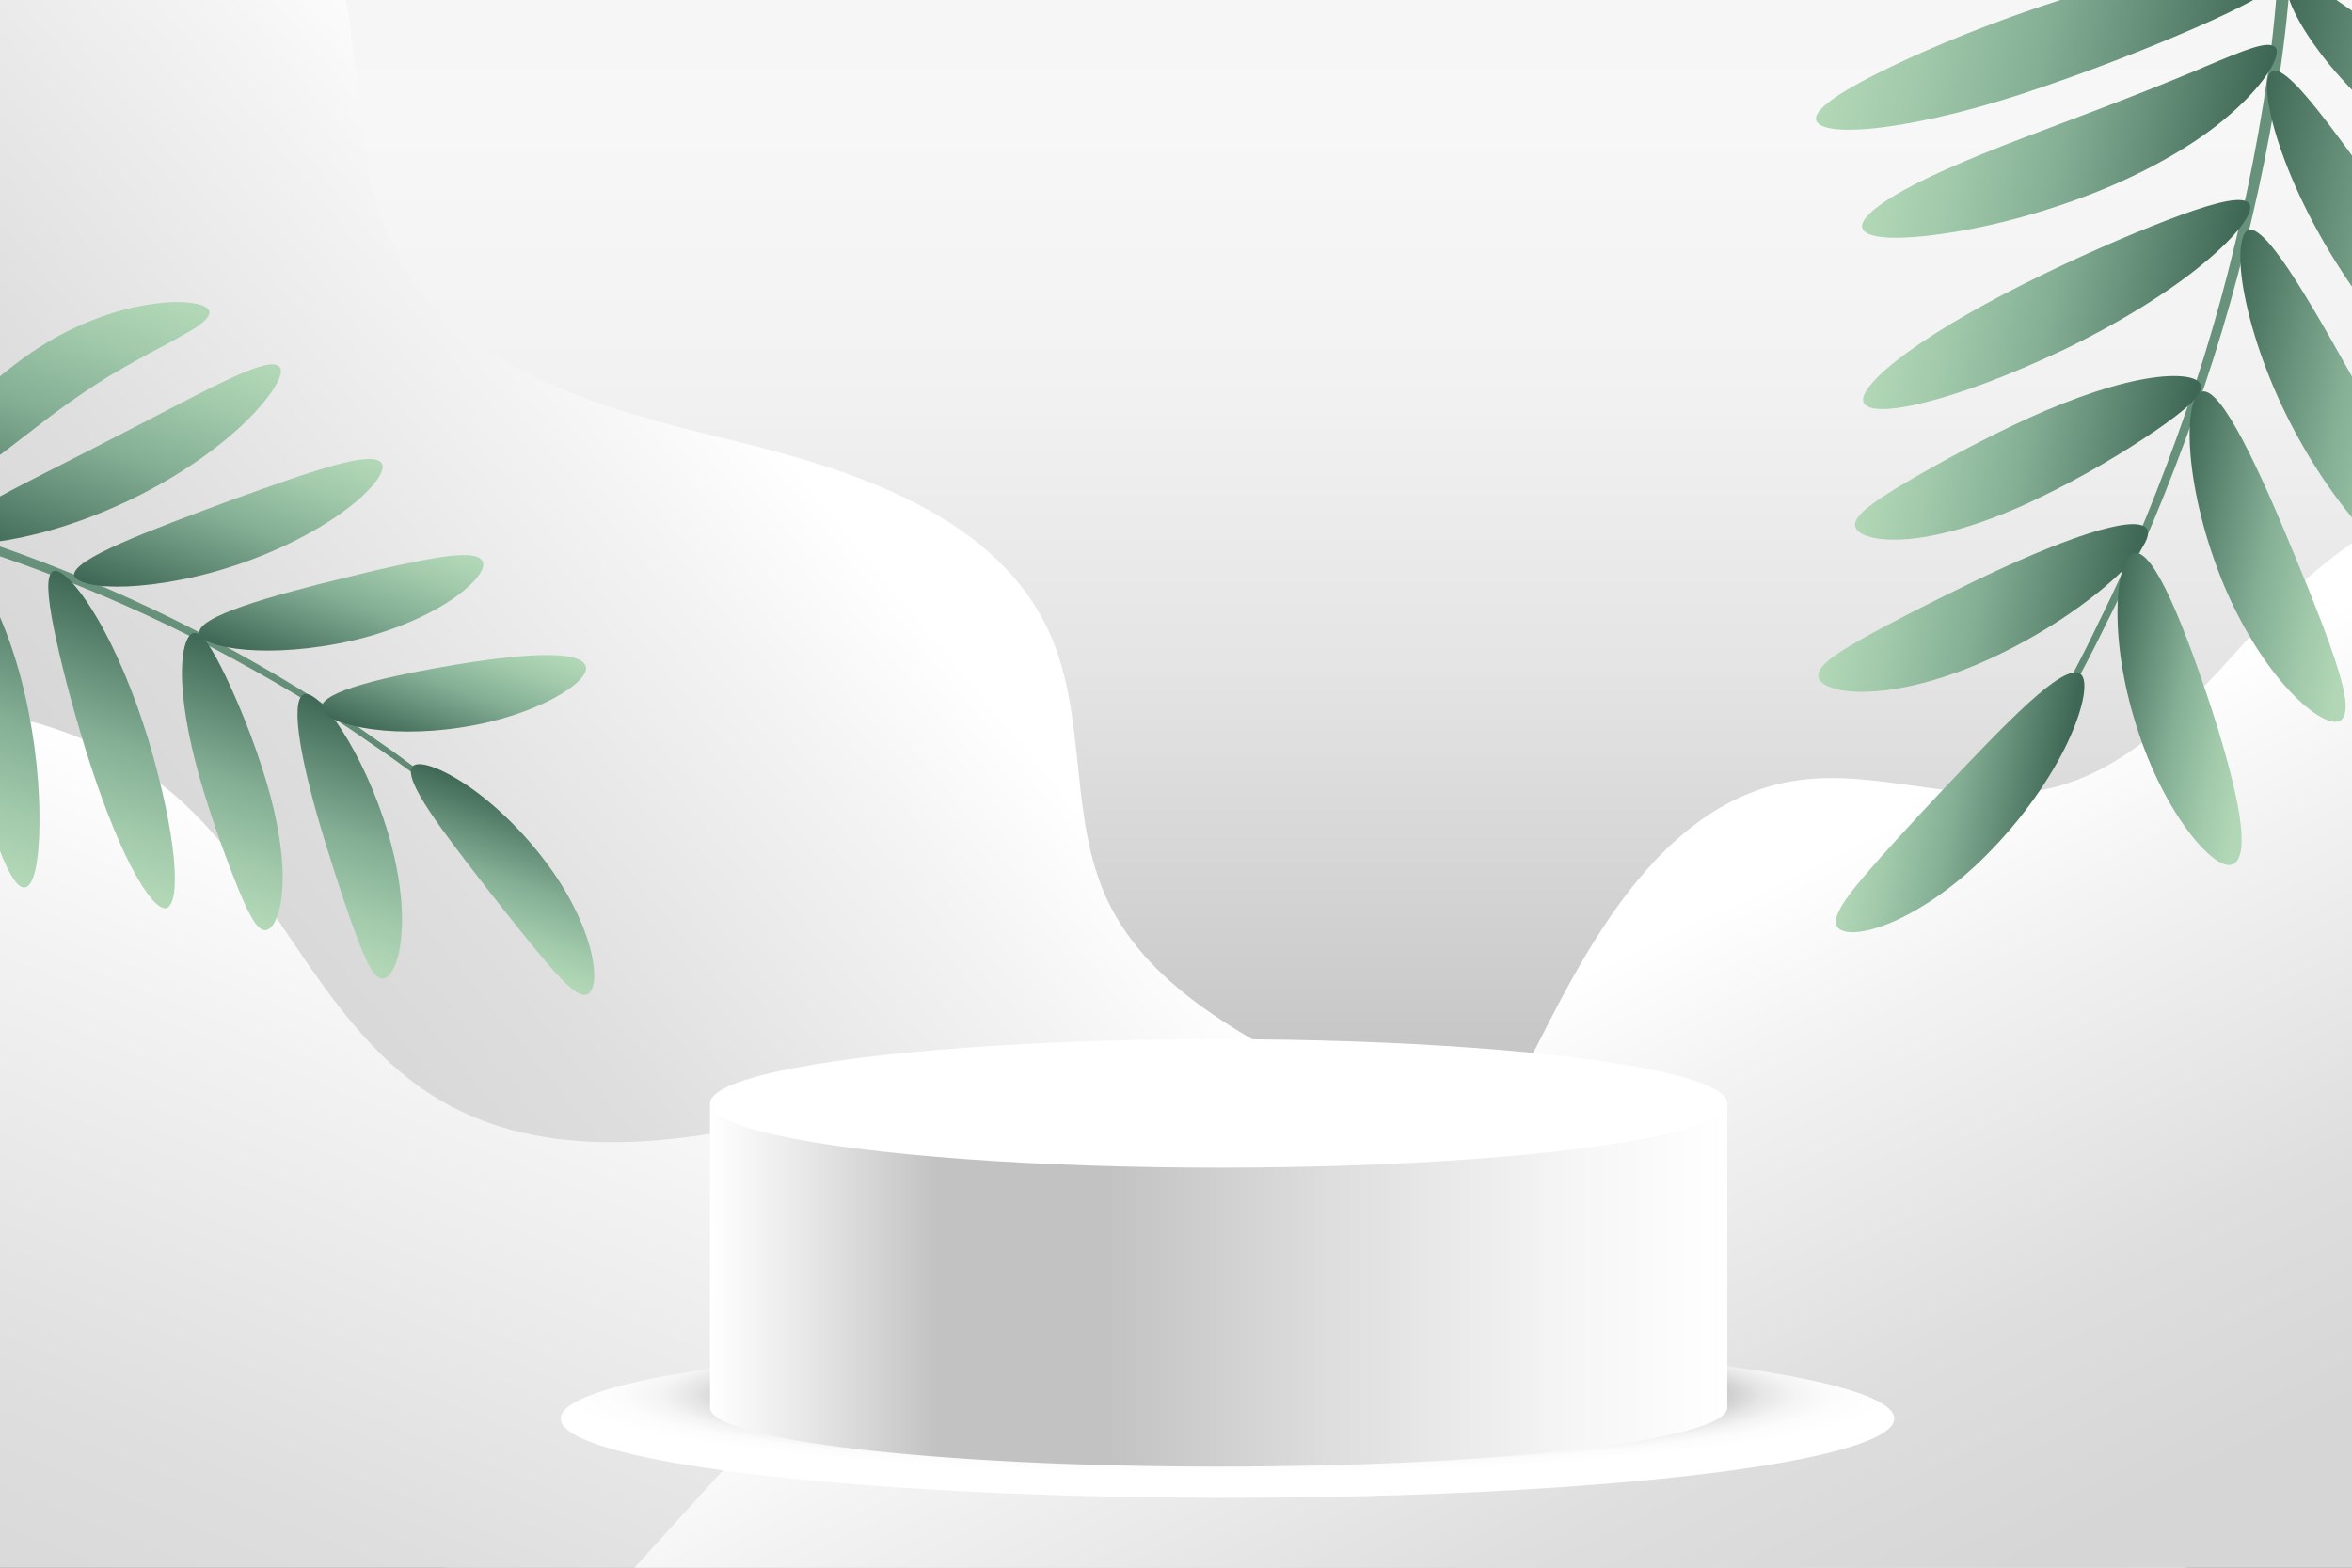 <?xml version="1.0" encoding="utf-8"?>
<!-- Generator: Adobe Illustrator 27.5.0, SVG Export Plug-In . SVG Version: 6.00 Build 0)  -->
<svg version="1.1" id="Layer_1" xmlns="http://www.w3.org/2000/svg" xmlns:xlink="http://www.w3.org/1999/xlink" x="0px" y="0px"
	 viewBox="0 0 432 288" style="enable-background:new 0 0 432 288;" xml:space="preserve">
<rect x="0" y="0" width="432" height="288" fill="#333333" stroke="none"/>
<g>
	<g>
		<defs>
			<rect id="SVGID_1_" x="0" y="0" width="432" height="288"/>
		</defs>
		
			<linearGradient id="SVGID_00000098182061232218194250000009051317470985204152_" gradientUnits="userSpaceOnUse" x1="216" y1="190.757" x2="216" y2="-236.042">
			<stop  offset="0" style="stop-color:#C7C7C7"/>
			<stop  offset="0.038" style="stop-color:#CFCFCF"/>
			<stop  offset="0.164" style="stop-color:#E5E5E5"/>
			<stop  offset="0.285" style="stop-color:#F2F2F2"/>
			<stop  offset="0.394" style="stop-color:#F7F7F7"/>
			<stop  offset="0.531" style="stop-color:#F4F4F4"/>
			<stop  offset="1" style="stop-color:#ECECEC"/>
		</linearGradient>
		<use xlink:href="#SVGID_1_"  style="overflow:visible;fill:url(#SVGID_00000098182061232218194250000009051317470985204152_);"/>
		<clipPath id="SVGID_00000183249068180684460730000006784131179110614684_">
			<use xlink:href="#SVGID_1_"  style="overflow:visible;"/>
		</clipPath>
		
			<linearGradient id="SVGID_00000112603941031793463980000015955835742739945623_" gradientUnits="userSpaceOnUse" x1="642.003" y1="-165.623" x2="588.186" y2="-32.574" gradientTransform="matrix(0.88 0.475 -0.475 0.88 -509.421 -88.875)">
			<stop  offset="0" style="stop-color:#FFFFFF"/>
			<stop  offset="0.221" style="stop-color:#F3F3F3"/>
			<stop  offset="0.688" style="stop-color:#DEDEDE"/>
			<stop  offset="0.995" style="stop-color:#D6D6D6"/>
		</linearGradient>
		
			<path style="clip-path:url(#SVGID_00000183249068180684460730000006784131179110614684_);fill:url(#SVGID_00000112603941031793463980000015955835742739945623_);" d="
			M11.445-55.779C30.477-45.427,50.823-33.688,59.43-13.933c8.514,19.54,3.652,43.223,14.214,61.771
			c11.703,20.554,37.617,27.464,60.682,33.021s48.969,14.093,58.56,35.679c6.793,15.289,3.379,33.54,10.462,48.702
			c7.907,16.926,26.514,25.682,42.958,34.745c16.444,9.063,33.705,22.505,34.58,41.067c0.587,12.444-6.795,24.106-16.522,31.857
			c-9.728,7.751-21.626,12.262-33.314,16.656c-27.087,10.183-54.174,20.365-81.261,30.548c-10.234,3.847-21.298,7.749-31.952,4.966
			c-12.17-3.178-20.458-14.147-27.547-24.503C24.703,204.76-25.29,98.557-57.131-12.593C-62.759-32.239-69.447-58.936-58.891-78
			c8.555-15.45,17.153-6.718,30.248,0.416C-15.285-70.306-1.918-63.048,11.445-55.779z"/>
		
			<linearGradient id="SVGID_00000016059871797401614990000013590556243519921539_" gradientUnits="userSpaceOnUse" x1="154.333" y1="190.942" x2="90.333" y2="349.164">
			<stop  offset="0" style="stop-color:#FFFFFF"/>
			<stop  offset="0.221" style="stop-color:#F3F3F3"/>
			<stop  offset="0.688" style="stop-color:#DEDEDE"/>
			<stop  offset="0.995" style="stop-color:#D6D6D6"/>
		</linearGradient>
		
			<path style="clip-path:url(#SVGID_00000183249068180684460730000006784131179110614684_);fill:url(#SVGID_00000016059871797401614990000013590556243519921539_);" d="
			M-42.475,127.923c25.392,0.086,52.912,0.881,72.785,16.688c19.657,15.634,27.824,43.152,49.041,56.593
			c23.511,14.894,54.086,7.495,80.969,0.289c26.883-7.206,58.353-12.899,80.26,4.267c15.516,12.159,22.153,33.177,37.897,45.04
			c17.576,13.243,41.642,11.899,63.647,12.098c22.006,0.198,47.29,4.516,58.524,23.44c7.531,12.686,6.409,29.051,0.689,42.65
			c-5.719,13.599-15.481,25.034-25.091,36.227c-22.271,25.941-44.542,51.883-66.814,77.824
			c-8.414,9.801-17.655,20.127-30.193,23.231c-14.321,3.545-28.975-3.25-42.052-10.083
			C116.209,392.977,5.534,310.102-89.171,211.806c-16.739-17.374-38.498-41.526-38.22-67.426
			c0.225-20.991,13.953-16.71,31.431-16.638C-78.131,127.815-60.303,127.862-42.475,127.923z"/>
		
			<linearGradient id="SVGID_00000060727092528532062100000002460142488106260657_" gradientUnits="userSpaceOnUse" x1="-650.595" y1="-88.537" x2="-700.837" y2="35.671" gradientTransform="matrix(0.669 -0.743 0.743 0.669 776.202 -238.133)">
			<stop  offset="0" style="stop-color:#FFFFFF"/>
			<stop  offset="0.221" style="stop-color:#F3F3F3"/>
			<stop  offset="0.688" style="stop-color:#DEDEDE"/>
			<stop  offset="0.995" style="stop-color:#D6D6D6"/>
		</linearGradient>
		
			<path style="clip-path:url(#SVGID_00000183249068180684460730000006784131179110614684_);fill:url(#SVGID_00000060727092528532062100000002460142488106260657_);" d="
			M134.878,267.778c13.389-14.767,28.311-30.404,47.971-33.693c19.447-3.253,39.79,6.438,58.777,1.122
			c21.04-5.891,32.786-27.614,42.705-47.081c9.919-19.468,23.13-40.817,44.653-44.578c15.244-2.664,30.992,4.506,46.183,1.554
			c16.959-3.296,28.817-18.041,40.493-30.774c11.676-12.733,27.478-25.214,44.419-21.827c11.356,2.271,20.314,11.523,25.242,22.004
			c4.928,10.48,6.471,22.182,7.952,33.668c3.433,26.62,6.866,53.24,10.299,79.86c1.297,10.057,2.467,20.872-2.31,29.817
			c-5.456,10.217-17.118,15.195-27.973,19.234c-100.428,37.367-206.915,58.392-314.008,62c-18.929,0.638-44.448,0.643-59.412-13.126
			c-12.127-11.159-2.418-16.918,6.806-27.076C116.084,288.522,125.477,278.147,134.878,267.778z"/>
		<g style="clip-path:url(#SVGID_00000183249068180684460730000006784131179110614684_);">
			
				<linearGradient id="SVGID_00000103982471233922174320000003701787570990867647_" gradientUnits="userSpaceOnUse" x1="-569.842" y1="-2965.24" x2="-418.056" y2="-2954.969" gradientTransform="matrix(-0.982 -0.188 0.188 -0.982 504.613 -2917.308)">
				<stop  offset="0.027" style="stop-color:#B1D7B6"/>
				<stop  offset="0.213" style="stop-color:#A2CAAB"/>
				<stop  offset="0.5" style="stop-color:#84AF95"/>
				<stop  offset="1" style="stop-color:#3E6755"/>
			</linearGradient>
			<path style="fill:url(#SVGID_00000103982471233922174320000003701787570990867647_);" d="M420.848-7.052
				c-0.795,14.264-3.08,28.255-6.085,42.115c-3.043,13.84-6.83,27.525-11.608,40.863c-4.742,13.341-10.105,26.484-16.534,39.104
				c-6.155,12.763-13.57,24.855-21.238,36.744c-0.152,0.236-0.466,0.304-0.702,0.152c-0.235-0.151-0.293-0.48-0.144-0.715
				c7.553-11.913,14.848-24.015,20.879-36.775c6.306-12.617,11.544-25.744,16.161-39.056c4.653-13.309,8.314-26.953,11.234-40.733
				c2.881-13.769,5.044-27.786,5.715-41.758l0.003-0.061c0.031-0.64,0.575-1.135,1.215-1.104c0.641,0.031,1.135,0.575,1.104,1.215
				L420.848-7.052z"/>
			<g>
				
					<linearGradient id="SVGID_00000022539486337051944780000010010516993943361956_" gradientUnits="userSpaceOnUse" x1="-383.633" y1="-2898.154" x2="-462.801" y2="-2898.154" gradientTransform="matrix(-0.982 -0.188 0.188 -0.982 504.613 -2917.308)">
					<stop  offset="0.027" style="stop-color:#B1D7B6"/>
					<stop  offset="0.213" style="stop-color:#A2CAAB"/>
					<stop  offset="0.5" style="stop-color:#84AF95"/>
					<stop  offset="1" style="stop-color:#3E6755"/>
				</linearGradient>
				<path style="fill:url(#SVGID_00000022539486337051944780000010010516993943361956_);" d="M373.605,1.606
					c11.802-4.054,22.97-6.697,31.3-7.663c8.334-0.986,13.742-0.382,14.181,1.347c0.449,1.77-4.616,4.719-12.606,8.371
					c-8.006,3.626-18.957,8.074-30.753,12.124c-23.589,8.263-41.267,9.809-42.152,6.264c-0.482-1.759,3.732-4.754,10.899-8.393
					C351.654,10.028,361.801,5.662,373.605,1.606z"/>
			</g>
			<g>
				
					<linearGradient id="SVGID_00000056391101268628046360000014532704041978854565_" gradientUnits="userSpaceOnUse" x1="-532.187" y1="-2905.085" x2="-463.87" y2="-2905.085" gradientTransform="matrix(-0.982 -0.188 0.188 -0.982 504.613 -2917.308)">
					<stop  offset="0.027" style="stop-color:#B1D7B6"/>
					<stop  offset="0.213" style="stop-color:#A2CAAB"/>
					<stop  offset="0.5" style="stop-color:#84AF95"/>
					<stop  offset="1" style="stop-color:#3E6755"/>
				</linearGradient>
				<path style="fill:url(#SVGID_00000056391101268628046360000014532704041978854565_);" d="M447.571,31.696
					c-8.246-7.989-16.854-15.631-21.823-22.544c-5.076-6.824-6.717-12.085-5.357-13.157c1.465-1.165,6.061,2.108,12.971,6.926
					c6.787,4.922,16.698,11.236,25.979,20.603c9.327,9.357,14.398,19.772,16.52,27.093c1.138,3.689,1.513,6.732,1.483,8.894
					c-0.017,2.158-0.457,3.436-1.305,3.745c-0.848,0.309-2.142-0.5-3.723-2.179c-0.792-0.839-1.648-1.901-2.571-3.146
					c-1.003-1.204-2.07-2.59-3.18-4.138c-2.271-3.068-4.985-6.601-8.07-10.391C455.32,39.667,451.702,35.74,447.571,31.696z"/>
			</g>
			<g>
				
					<linearGradient id="SVGID_00000051367573185208659740000001208926251206652858_" gradientUnits="userSpaceOnUse" x1="-395.655" y1="-2914.144" x2="-464.552" y2="-2914.144" gradientTransform="matrix(-0.982 -0.188 0.188 -0.982 504.613 -2917.308)">
					<stop  offset="0.027" style="stop-color:#B1D7B6"/>
					<stop  offset="0.213" style="stop-color:#A2CAAB"/>
					<stop  offset="0.5" style="stop-color:#84AF95"/>
					<stop  offset="1" style="stop-color:#3E6755"/>
				</linearGradient>
				<path style="fill:url(#SVGID_00000051367573185208659740000001208926251206652858_);" d="M378.919,22.552
					c10.49-3.946,19.686-7.549,26.415-10.45c6.736-2.823,11.263-4.769,12.578-3.418c1.22,1.206-1.527,6.42-8.164,12.206
					c-6.551,5.845-16.929,11.649-28.153,15.7c-11.24,4.108-20.929,5.969-27.834,6.754c-6.911,0.735-11.153,0.268-11.708-1.457
					c-0.553-1.714,3.292-4.811,10.05-8.235C358.851,30.207,368.431,26.484,378.919,22.552z"/>
			</g>
			<g>
				
					<linearGradient id="SVGID_00000142861881554469723310000017334608104427280020_" gradientUnits="userSpaceOnUse" x1="-525.166" y1="-2923.672" x2="-463.8" y2="-2923.672" gradientTransform="matrix(-0.982 -0.188 0.188 -0.982 504.613 -2917.308)">
					<stop  offset="0.027" style="stop-color:#B1D7B6"/>
					<stop  offset="0.213" style="stop-color:#A2CAAB"/>
					<stop  offset="0.5" style="stop-color:#84AF95"/>
					<stop  offset="1" style="stop-color:#3E6755"/>
				</linearGradient>
				<path style="fill:url(#SVGID_00000142861881554469723310000017334608104427280020_);" d="M432.755,53.735
					c-14.032-19.791-18.557-39.205-15.399-40.652c3.338-1.608,14.921,16.164,28.254,34.377
					c13.187,18.272,22.933,30.375,20.546,33.262c-1.161,1.332-5.905-0.311-12.267-4.917
					C447.533,71.233,439.72,63.576,432.755,53.735z"/>
			</g>
			<g>
				
					<linearGradient id="SVGID_00000181085121669246584090000014517519937198198690_" gradientUnits="userSpaceOnUse" x1="-401.825" y1="-2944.209" x2="-465.133" y2="-2944.209" gradientTransform="matrix(-0.982 -0.188 0.188 -0.982 504.613 -2917.308)">
					<stop  offset="0.027" style="stop-color:#B1D7B6"/>
					<stop  offset="0.213" style="stop-color:#A2CAAB"/>
					<stop  offset="0.5" style="stop-color:#84AF95"/>
					<stop  offset="1" style="stop-color:#3E6755"/>
				</linearGradient>
				<path style="fill:url(#SVGID_00000181085121669246584090000014517519937198198690_);" d="M374.918,50.577
					c9.841-4.794,18.875-8.585,25.673-11.086c6.797-2.469,11.48-3.562,12.552-2.068c1.038,1.434-2.186,5.834-8.468,11.008
					c-6.249,5.2-15.548,10.964-25.647,15.828c-20.255,9.594-35.097,12.876-36.711,9.746c-0.799-1.611,2.333-5.167,8.237-9.434
					C356.446,60.291,365.08,55.368,374.918,50.577z"/>
			</g>
			<g>
				
					<linearGradient id="SVGID_00000077324417545230542260000013113695673514251915_" gradientUnits="userSpaceOnUse" x1="-512.584" y1="-2952.76" x2="-464.712" y2="-2952.76" gradientTransform="matrix(-0.982 -0.188 0.188 -0.982 504.613 -2917.308)">
					<stop  offset="0.027" style="stop-color:#B1D7B6"/>
					<stop  offset="0.213" style="stop-color:#A2CAAB"/>
					<stop  offset="0.5" style="stop-color:#84AF95"/>
					<stop  offset="1" style="stop-color:#3E6755"/>
				</linearGradient>
				<path style="fill:url(#SVGID_00000077324417545230542260000013113695673514251915_);" d="M421.702,79.638
					c-5.037-9.282-8.042-18.392-9.397-25.227c-1.369-6.921-0.91-11.323,0.607-12.204c3.586-0.99,12.478,15.112,22.191,32.537
					c9.464,17.442,15.868,29.395,13.109,31.917c-1.3,1.127-5.456-0.734-10.499-5.486C432.634,96.475,426.711,88.929,421.702,79.638z
					"/>
			</g>
			<g>
				
					<linearGradient id="SVGID_00000181772810813502272500000001169642821450082181_" gradientUnits="userSpaceOnUse" x1="-404.691" y1="-2972.79" x2="-462.44" y2="-2972.79" gradientTransform="matrix(-0.982 -0.188 0.188 -0.982 504.613 -2917.308)">
					<stop  offset="0.027" style="stop-color:#B1D7B6"/>
					<stop  offset="0.213" style="stop-color:#A2CAAB"/>
					<stop  offset="0.5" style="stop-color:#84AF95"/>
					<stop  offset="1" style="stop-color:#3E6755"/>
				</linearGradient>
				<path style="fill:url(#SVGID_00000181772810813502272500000001169642821450082181_);" d="M369.548,78.226
					c8.502-4.088,16.793-7.123,23.246-8.397c6.452-1.313,10.864-0.822,11.434,0.865c0.585,1.732-2.832,4.635-8.342,8.442
					c-5.543,3.767-13.29,8.514-22.073,12.673c-8.742,4.183-16.92,6.615-22.984,7.184c-6.104,0.587-9.83-0.644-10.088-2.376
					c-0.281-1.832,2.949-4.117,8.03-7.22C353.895,86.34,361.039,82.308,369.548,78.226z"/>
			</g>
			<g>
				
					<linearGradient id="SVGID_00000041286588056341856830000008805546156661891496_" gradientUnits="userSpaceOnUse" x1="-499.606" y1="-2982.459" x2="-461.473" y2="-2982.459" gradientTransform="matrix(-0.982 -0.188 0.188 -0.982 504.613 -2917.308)">
					<stop  offset="0.027" style="stop-color:#B1D7B6"/>
					<stop  offset="0.213" style="stop-color:#A2CAAB"/>
					<stop  offset="0.5" style="stop-color:#84AF95"/>
					<stop  offset="1" style="stop-color:#3E6755"/>
				</linearGradient>
				<path style="fill:url(#SVGID_00000041286588056341856830000008805546156661891496_);" d="M407.951,106.209
					c-7.027-17.733-6.897-33.286-3.567-34.256c3.581-1.055,10.636,14.373,17.33,30.665c3.4,8.153,6.044,15.001,7.65,20.1
					c1.6,5.08,2.047,8.533,0.552,9.616c-1.423,1.04-5.103-0.841-9.409-5.434C416.235,122.327,411.463,115.026,407.951,106.209z"/>
			</g>
			<g>
				
					<linearGradient id="SVGID_00000005268981739267376350000003332177239514579892_" gradientUnits="userSpaceOnUse" x1="-403.242" y1="-3001.239" x2="-457.901" y2="-3001.239" gradientTransform="matrix(-0.982 -0.188 0.188 -0.982 504.613 -2917.308)">
					<stop  offset="0.027" style="stop-color:#B1D7B6"/>
					<stop  offset="0.213" style="stop-color:#A2CAAB"/>
					<stop  offset="0.5" style="stop-color:#84AF95"/>
					<stop  offset="1" style="stop-color:#3E6755"/>
				</linearGradient>
				<path style="fill:url(#SVGID_00000005268981739267376350000003332177239514579892_);" d="M361.976,107.096
					c15.999-7.78,30.235-12.916,32.333-9.962c2.085,2.947-10.565,15.298-27.986,23.504c-8.676,4.099-16.766,6.122-22.661,6.405
					c-2.936,0.18-5.324-0.087-6.987-0.63c-1.653-0.511-2.566-1.233-2.703-2.125c-0.258-1.881,2.957-4.021,7.972-6.887
					C346.988,114.547,353.957,110.993,361.976,107.096z"/>
			</g>
			<g>
				
					<linearGradient id="SVGID_00000054234873768656955520000000733016948159522205_" gradientUnits="userSpaceOnUse" x1="-485.562" y1="-3012.952" x2="-454.444" y2="-3012.952" gradientTransform="matrix(-0.982 -0.188 0.188 -0.982 504.613 -2917.308)">
					<stop  offset="0.027" style="stop-color:#B1D7B6"/>
					<stop  offset="0.213" style="stop-color:#A2CAAB"/>
					<stop  offset="0.5" style="stop-color:#84AF95"/>
					<stop  offset="1" style="stop-color:#3E6755"/>
				</linearGradient>
				<path style="fill:url(#SVGID_00000054234873768656955520000000733016948159522205_);" d="M392.351,133.192
					c-5.23-16.503-3.773-30.972-0.265-31.577c3.578-0.646,9.17,13.524,14.228,28.914c4.948,15.399,7.118,26.465,3.896,28.202
					C407.063,160.49,397.491,149.759,392.351,133.192z"/>
			</g>
			<g>
				
					<linearGradient id="SVGID_00000048497552641711110070000013940862987672375175_" gradientUnits="userSpaceOnUse" x1="-414.896" y1="-3037.368" x2="-451.843" y2="-3037.368" gradientTransform="matrix(-0.982 -0.188 0.188 -0.982 504.613 -2917.308)">
					<stop  offset="0.027" style="stop-color:#B1D7B6"/>
					<stop  offset="0.213" style="stop-color:#A2CAAB"/>
					<stop  offset="0.5" style="stop-color:#84AF95"/>
					<stop  offset="1" style="stop-color:#3E6755"/>
				</linearGradient>
				<path style="fill:url(#SVGID_00000048497552641711110070000013940862987672375175_);" d="M357.023,144.893
					c11.761-12.393,21.68-22.801,24.953-21.183c1.561,0.835,1.034,5.392-1.713,11.571c-2.715,6.171-7.715,13.829-14.301,20.659
					c-6.538,6.873-13.406,11.357-18.698,13.582c-5.346,2.217-9.023,2.185-9.869,0.643c-0.892-1.617,1.275-4.797,4.918-9.113
					C345.992,156.748,351.153,151.152,357.023,144.893z"/>
			</g>
		</g>
		<g style="clip-path:url(#SVGID_00000183249068180684460730000006784131179110614684_);">
			
				<linearGradient id="SVGID_00000072966601076686062440000016636214920718492812_" gradientUnits="userSpaceOnUse" x1="1298.408" y1="-2523.247" x2="1422.693" y2="-2514.836" gradientTransform="matrix(-0.334 0.943 -0.943 -0.334 -1870.538 -2030.37)">
				<stop  offset="0.027" style="stop-color:#B1D7B6"/>
				<stop  offset="0.213" style="stop-color:#A2CAAB"/>
				<stop  offset="0.5" style="stop-color:#84AF95"/>
				<stop  offset="1" style="stop-color:#3E6755"/>
			</linearGradient>
			<path style="fill:url(#SVGID_00000072966601076686062440000016636214920718492812_);" d="M-25.289,93.204
				c11.446,2.41,22.487,5.992,33.332,10.141c10.824,4.177,21.431,8.937,31.634,14.456c10.21,5.49,20.183,11.458,29.601,18.224
				c9.567,6.562,18.436,14.061,27.109,21.74c0.172,0.152,0.188,0.415,0.036,0.587c-0.151,0.171-0.424,0.177-0.596,0.028
				c-8.706-7.588-17.597-14.991-27.178-21.453c-9.43-6.667-19.406-12.532-29.609-17.917c-10.196-5.414-20.785-10.067-31.576-14.137
				c-10.787-4.037-21.864-7.524-33.089-9.797l-0.049-0.01c-0.514-0.104-0.847-0.606-0.743-1.12c0.104-0.515,0.606-0.847,1.12-0.743
				L-25.289,93.204z"/>
			<g>
				
					<linearGradient id="SVGID_00000115502890624796320360000017577631881032440479_" gradientUnits="userSpaceOnUse" x1="1450.876" y1="-2468.318" x2="1386.054" y2="-2468.318" gradientTransform="matrix(-0.334 0.943 -0.943 -0.334 -1870.538 -2030.37)">
					<stop  offset="0.027" style="stop-color:#B1D7B6"/>
					<stop  offset="0.213" style="stop-color:#A2CAAB"/>
					<stop  offset="0.5" style="stop-color:#84AF95"/>
					<stop  offset="1" style="stop-color:#3E6755"/>
				</linearGradient>
				<path style="fill:url(#SVGID_00000115502890624796320360000017577631881032440479_);" d="M-24.132,132.512
					c-1.82-10.054-2.576-19.42-2.325-26.281c0.234-6.867,1.393-11.169,2.846-11.311c1.488-0.145,3.248,4.321,5.214,11.239
					c1.943,6.929,4.187,16.343,6.004,26.391c3.767,20.115,2.828,34.614-0.151,34.891c-1.483,0.172-3.385-3.609-5.443-9.861
					C-20.034,151.322-22.311,142.568-24.132,132.512z"/>
			</g>
			<g>
				
					<linearGradient id="SVGID_00000027595061697364035210000015631366907968385932_" gradientUnits="userSpaceOnUse" x1="1329.244" y1="-2473.993" x2="1385.179" y2="-2473.993" gradientTransform="matrix(-0.334 0.943 -0.943 -0.334 -1870.538 -2030.37)">
					<stop  offset="0.027" style="stop-color:#B1D7B6"/>
					<stop  offset="0.213" style="stop-color:#A2CAAB"/>
					<stop  offset="0.5" style="stop-color:#84AF95"/>
					<stop  offset="1" style="stop-color:#3E6755"/>
				</linearGradient>
				<path style="fill:url(#SVGID_00000027595061697364035210000015631366907968385932_);" d="M9.382,76.375
					C1.895,82.06-5.356,88.08-11.566,91.245c-6.152,3.263-10.613,3.94-11.312,2.706c-0.761-1.33,2.456-4.645,7.212-9.64
					c4.825-4.884,11.162-12.122,19.893-18.474c8.728-6.39,17.786-9.204,23.973-10.015c3.126-0.464,5.635-0.391,7.382-0.098
					c1.744,0.281,2.725,0.795,2.869,1.52c0.145,0.724-0.67,1.672-2.224,2.744c-0.778,0.537-1.743,1.099-2.865,1.691
					c-1.098,0.663-2.353,1.355-3.743,2.061c-2.764,1.458-5.96,3.217-9.41,5.244C16.793,71.09,13.167,73.533,9.382,76.375z"/>
			</g>
			<g>
				
					<linearGradient id="SVGID_00000111900776572115296980000016603645326591958965_" gradientUnits="userSpaceOnUse" x1="1441.032" y1="-2481.41" x2="1384.621" y2="-2481.41" gradientTransform="matrix(-0.334 0.943 -0.943 -0.334 -1870.538 -2030.37)">
					<stop  offset="0.027" style="stop-color:#B1D7B6"/>
					<stop  offset="0.213" style="stop-color:#A2CAAB"/>
					<stop  offset="0.5" style="stop-color:#84AF95"/>
					<stop  offset="1" style="stop-color:#3E6755"/>
				</linearGradient>
				<path style="fill:url(#SVGID_00000111900776572115296980000016603645326591958965_);" d="M-6.521,130.806
					c-1.895-8.979-3.672-16.868-5.186-22.673c-1.45-5.801-2.465-9.706-1.208-10.603c1.127-0.838,5.007,2.031,8.868,8.119
					c3.92,6.026,7.332,15.144,9.22,24.73c1.932,9.606,2.239,17.678,2.019,23.364c-0.261,5.684-1.164,9.06-2.629,9.295
					c-1.456,0.235-3.486-3.26-5.421-9.154C-2.811,147.996-4.638,139.782-6.521,130.806z"/>
			</g>
			<g>
				
					<linearGradient id="SVGID_00000054243468808227215070000002449335570543711675_" gradientUnits="userSpaceOnUse" x1="1334.992" y1="-2489.212" x2="1385.236" y2="-2489.212" gradientTransform="matrix(-0.334 0.943 -0.943 -0.334 -1870.538 -2030.37)">
					<stop  offset="0.027" style="stop-color:#B1D7B6"/>
					<stop  offset="0.213" style="stop-color:#A2CAAB"/>
					<stop  offset="0.5" style="stop-color:#84AF95"/>
					<stop  offset="1" style="stop-color:#3E6755"/>
				</linearGradient>
				<path style="fill:url(#SVGID_00000054243468808227215070000002449335570543711675_);" d="M25.384,91.096
					C7.628,100.002-8.645,101.26-9.425,98.524c-0.888-2.901,14.93-10.075,31.322-18.61c16.422-8.41,27.424-14.799,29.465-12.509
					c0.935,1.104-0.983,4.74-5.498,9.319C41.377,81.303,34.211,86.678,25.384,91.096z"/>
			</g>
			<g>
				
					<linearGradient id="SVGID_00000133518842540588331760000017905162939486508432_" gradientUnits="userSpaceOnUse" x1="1435.981" y1="-2506.026" x2="1384.146" y2="-2506.026" gradientTransform="matrix(-0.334 0.943 -0.943 -0.334 -1870.538 -2030.37)">
					<stop  offset="0.027" style="stop-color:#B1D7B6"/>
					<stop  offset="0.213" style="stop-color:#A2CAAB"/>
					<stop  offset="0.5" style="stop-color:#84AF95"/>
					<stop  offset="1" style="stop-color:#3E6755"/>
				</linearGradient>
				<path style="fill:url(#SVGID_00000133518842540588331760000017905162939486508432_);" d="M15.665,137.515
					c-2.661-8.559-4.61-16.34-5.792-22.151c-1.156-5.807-1.461-9.732-0.12-10.415c1.29-0.663,4.451,2.491,7.86,8.217
					c3.434,5.702,6.948,13.942,9.634,22.718c5.257,17.582,6.074,30,3.341,30.919c-1.403,0.447-3.893-2.529-6.615-7.835
					C21.239,153.668,18.325,146.07,15.665,137.515z"/>
			</g>
			<g>
				
					<linearGradient id="SVGID_00000009559709668447899110000003748642912092425638_" gradientUnits="userSpaceOnUse" x1="1345.294" y1="-2513.028" x2="1384.49" y2="-2513.028" gradientTransform="matrix(-0.334 0.943 -0.943 -0.334 -1870.538 -2030.37)">
					<stop  offset="0.027" style="stop-color:#B1D7B6"/>
					<stop  offset="0.213" style="stop-color:#A2CAAB"/>
					<stop  offset="0.5" style="stop-color:#84AF95"/>
					<stop  offset="1" style="stop-color:#3E6755"/>
				</linearGradient>
				<path style="fill:url(#SVGID_00000009559709668447899110000003748642912092425638_);" d="M44.98,103.25
					c-8.136,2.927-15.882,4.23-21.581,4.481c-5.771,0.25-9.277-0.666-9.802-2.003c-0.357-3.025,13.776-8.228,29.082-13.93
					c15.289-5.499,25.756-9.202,27.456-6.657c0.751,1.191-1.27,4.325-5.74,7.818C59.961,96.487,53.119,100.347,44.98,103.25z"/>
			</g>
			<g>
				
					<linearGradient id="SVGID_00000037663979653069725620000003237084913935761076_" gradientUnits="userSpaceOnUse" x1="1433.634" y1="-2529.427" x2="1386.351" y2="-2529.427" gradientTransform="matrix(-0.334 0.943 -0.943 -0.334 -1870.538 -2030.37)">
					<stop  offset="0.027" style="stop-color:#B1D7B6"/>
					<stop  offset="0.213" style="stop-color:#A2CAAB"/>
					<stop  offset="0.5" style="stop-color:#84AF95"/>
					<stop  offset="1" style="stop-color:#3E6755"/>
				</linearGradient>
				<path style="fill:url(#SVGID_00000037663979653069725620000003237084913935761076_);" d="M37.378,145.286
					c-2.256-7.387-3.685-14.473-3.917-19.854c-0.264-5.384,0.68-8.895,2.116-9.147c1.474-0.259,3.401,2.866,5.799,7.797
					c2.362,4.952,5.244,11.811,7.523,19.435c2.303,7.593,3.258,14.513,2.968,19.492c-0.281,5.013-1.739,7.876-3.172,7.87
					c-1.518,0-2.967-2.896-4.849-7.394C42.006,158.959,39.627,152.678,37.378,145.286z"/>
			</g>
			<g>
				
					<linearGradient id="SVGID_00000024697796345950394870000015353482974398623637_" gradientUnits="userSpaceOnUse" x1="1355.92" y1="-2537.345" x2="1387.142" y2="-2537.345" gradientTransform="matrix(-0.334 0.943 -0.943 -0.334 -1870.538 -2030.37)">
					<stop  offset="0.027" style="stop-color:#B1D7B6"/>
					<stop  offset="0.213" style="stop-color:#A2CAAB"/>
					<stop  offset="0.5" style="stop-color:#84AF95"/>
					<stop  offset="1" style="stop-color:#3E6755"/>
				</linearGradient>
				<path style="fill:url(#SVGID_00000024697796345950394870000015353482974398623637_);" d="M64.782,117.67
					c-15.223,3.491-27.794,1.46-28.167-1.356c-0.41-3.029,12.95-6.828,26.965-10.228c7.02-1.742,12.889-3.034,17.215-3.702
					c4.309-0.666,7.16-0.6,7.851,0.744c0.665,1.281-1.313,4.026-5.563,6.942C78.852,112.961,72.353,115.919,64.782,117.67z"/>
			</g>
			<g>
				
					<linearGradient id="SVGID_00000041988106725280193110000003470004070590593164_" gradientUnits="userSpaceOnUse" x1="1434.821" y1="-2552.721" x2="1390.067" y2="-2552.721" gradientTransform="matrix(-0.334 0.943 -0.943 -0.334 -1870.538 -2030.37)">
					<stop  offset="0.027" style="stop-color:#B1D7B6"/>
					<stop  offset="0.213" style="stop-color:#A2CAAB"/>
					<stop  offset="0.5" style="stop-color:#84AF95"/>
					<stop  offset="1" style="stop-color:#3E6755"/>
				</linearGradient>
				<path style="fill:url(#SVGID_00000041988106725280193110000003470004070590593164_);" d="M59.805,154.989
					c-4.315-13.913-6.709-26.07-4.058-27.402c2.644-1.322,11.073,10.445,15.557,25.561c2.243,7.529,2.878,14.327,2.377,19.134
					c-0.218,2.398-0.729,4.298-1.375,5.577c-0.618,1.275-1.315,1.924-2.054,1.924c-1.554-0.024-2.889-2.891-4.586-7.305
					C63.98,168.042,61.966,161.962,59.805,154.989z"/>
			</g>
			<g>
				
					<linearGradient id="SVGID_00000093166958720921270080000016378209560156135586_" gradientUnits="userSpaceOnUse" x1="1367.419" y1="-2562.311" x2="1392.898" y2="-2562.311" gradientTransform="matrix(-0.334 0.943 -0.943 -0.334 -1870.538 -2030.37)">
					<stop  offset="0.027" style="stop-color:#B1D7B6"/>
					<stop  offset="0.213" style="stop-color:#A2CAAB"/>
					<stop  offset="0.5" style="stop-color:#84AF95"/>
					<stop  offset="1" style="stop-color:#3E6755"/>
				</linearGradient>
				<path style="fill:url(#SVGID_00000093166958720921270080000016378209560156135586_);" d="M84.688,133.638
					c-14.005,2.189-25.535-0.782-25.589-3.696c-0.079-2.975,12.081-5.747,25.164-7.934c13.076-2.098,22.3-2.483,23.308,0.34
					C108.603,125.111,98.733,131.529,84.688,133.638z"/>
			</g>
			<g>
				
					<linearGradient id="SVGID_00000181062286019487177910000008664473985114264231_" gradientUnits="userSpaceOnUse" x1="1425.279" y1="-2582.303" x2="1395.028" y2="-2582.303" gradientTransform="matrix(-0.334 0.943 -0.943 -0.334 -1870.538 -2030.37)">
					<stop  offset="0.027" style="stop-color:#B1D7B6"/>
					<stop  offset="0.213" style="stop-color:#A2CAAB"/>
					<stop  offset="0.5" style="stop-color:#84AF95"/>
					<stop  offset="1" style="stop-color:#3E6755"/>
				</linearGradient>
				<path style="fill:url(#SVGID_00000181062286019487177910000008664473985114264231_);" d="M89.783,163.68
					c-8.573-11.054-15.769-20.371-14.054-22.819c0.869-1.16,4.492-0.169,9.153,2.819c4.659,2.961,10.237,7.957,14.949,14.133
					c4.753,6.143,7.531,12.257,8.677,16.815c1.132,4.602,0.651,7.573-0.702,8.067c-1.419,0.522-3.724-1.626-6.766-5.109
					C98.011,174.075,94.122,169.205,89.783,163.68z"/>
			</g>
		</g>
	</g>
	<g>
		
			<radialGradient id="SVGID_00000168831071655403957690000000309759030829157513_" cx="66.076" cy="10982.033" r="99.404" gradientTransform="matrix(1.232 0 0 0.146 144.05 -1347.159)" gradientUnits="userSpaceOnUse">
			<stop  offset="0.703" style="stop-color:#ADADAD"/>
			<stop  offset="0.713" style="stop-color:#B5B5B5"/>
			<stop  offset="0.754" style="stop-color:#D0D0D0"/>
			<stop  offset="0.799" style="stop-color:#E5E5E5"/>
			<stop  offset="0.85" style="stop-color:#F4F4F4"/>
			<stop  offset="0.909" style="stop-color:#FCFCFC"/>
			<stop  offset="1" style="stop-color:#FFFFFF"/>
		</radialGradient>
		
			<ellipse style="fill:url(#SVGID_00000168831071655403957690000000309759030829157513_);" cx="225.456" cy="260.61" rx="122.467" ry="14.553"/>
		<g>
			
				<linearGradient id="SVGID_00000049206598819605003320000000419892833953290135_" gradientUnits="userSpaceOnUse" x1="130.408" y1="236.069" x2="317.253" y2="236.069">
				<stop  offset="0" style="stop-color:#FFFFFF"/>
				<stop  offset="0.089" style="stop-color:#E9E9E9"/>
				<stop  offset="0.223" style="stop-color:#C2C2C2"/>
				<stop  offset="0.39" style="stop-color:#C2C2C2"/>
				<stop  offset="0.614" style="stop-color:#DEDEDE"/>
				<stop  offset="0.852" style="stop-color:#F6F6F6"/>
				<stop  offset="1" style="stop-color:#FFFFFF"/>
			</linearGradient>
			<path style="fill:url(#SVGID_00000049206598819605003320000000419892833953290135_);" d="M130.408,202.709v55.886
				c0,5.976,41.834,10.833,93.423,10.833c51.602,0,93.423-4.857,93.423-10.833v-55.886H130.408z"/>
			<ellipse style="fill:#FFFFFF;" cx="223.836" cy="202.709" rx="93.423" ry="11.804"/>
		</g>
	</g>
</g>
</svg>
